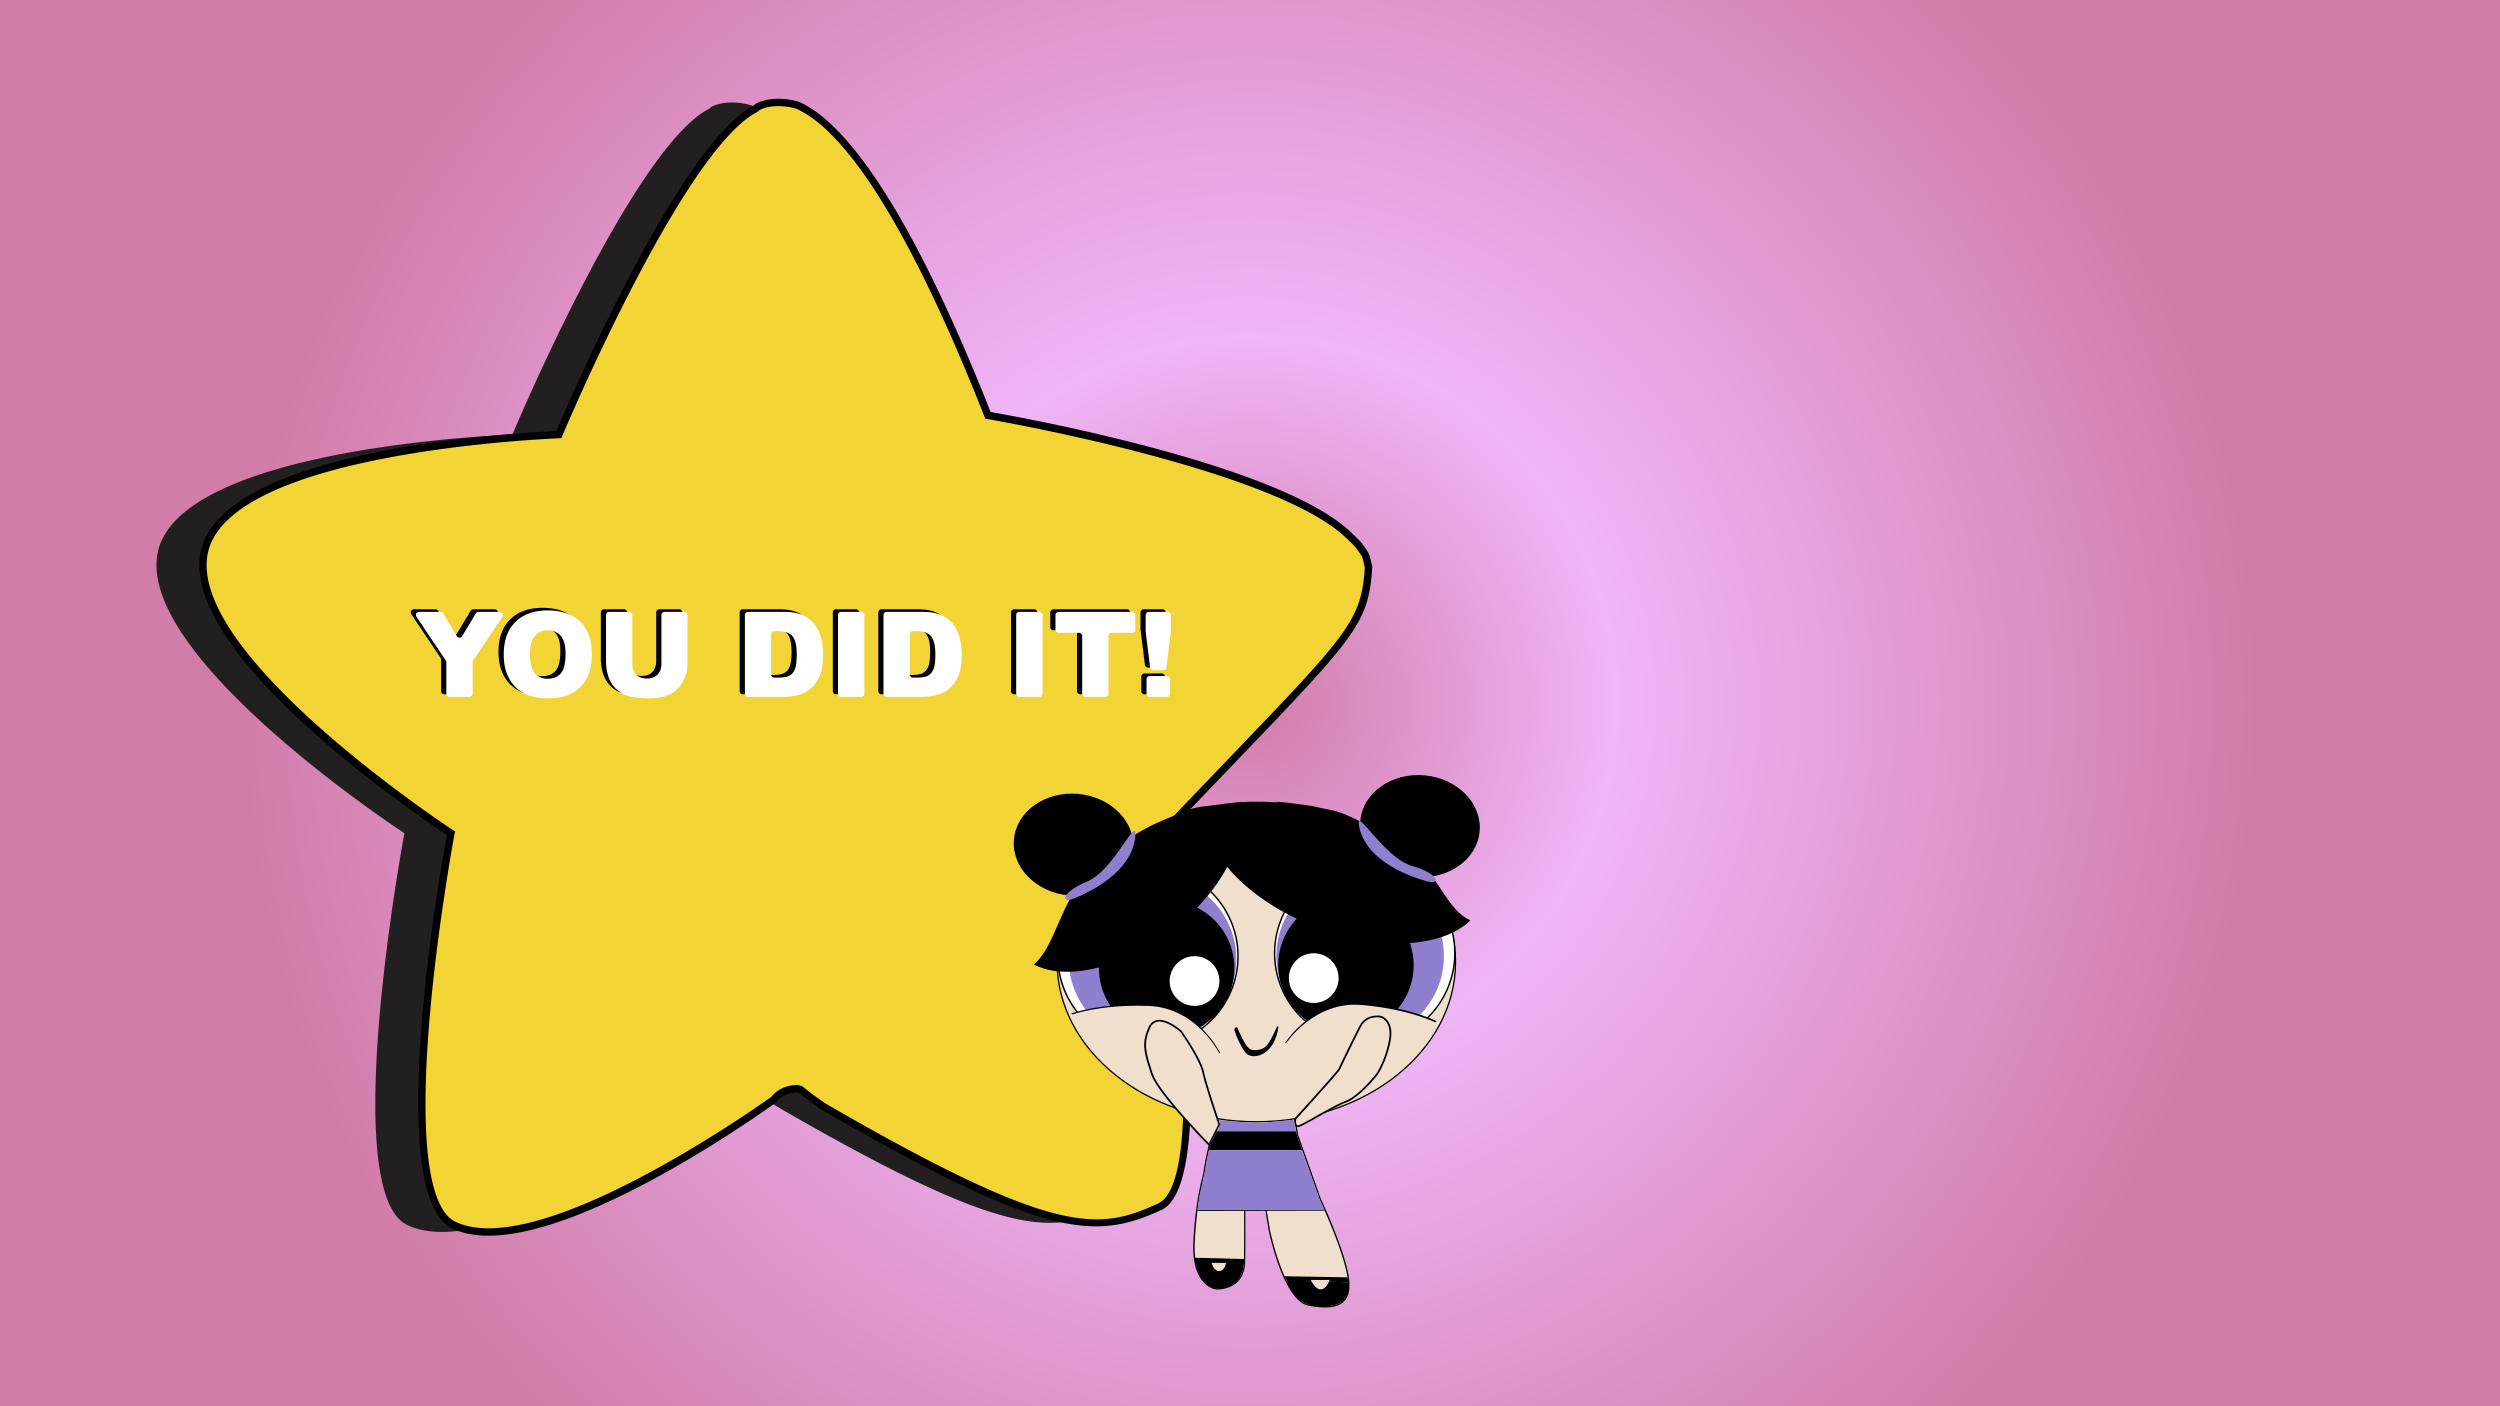 <svg id="Layer_1" data-name="Layer 1" xmlns="http://www.w3.org/2000/svg" xmlns:xlink="http://www.w3.org/1999/xlink" width="1920" height="1080" viewBox="0 0 1920 1080"><rect x="0" y="0" width="1920" height="1080" fill="#333333" stroke="none"/><defs><style>.cls-1{fill:url(#radial-gradient);}.cls-2{fill:#221f20;}.cls-3{fill:#f2d535;}.cls-4{fill:#fff;}.cls-5,.cls-6{fill:#f1dfcd;}.cls-6{stroke:#000;stroke-miterlimit:10;}.cls-7{fill:#907fce;}.cls-8{fill:none;}</style><radialGradient id="radial-gradient" cx="960" cy="540" r="778.85" gradientUnits="userSpaceOnUse"><stop offset="0" stop-color="#d27ca8"/><stop offset="0.36" stop-color="#efb5f7"/><stop offset="1" stop-color="#d27ca8"/></radialGradient></defs><rect class="cls-1" width="1920" height="1080"/><path class="cls-2" d="M1015.21,435.55c-.32-1.48-.64-3-1-4.43-.26-1.11-.53-2.22-.85-3.32a10.25,10.25,0,0,1-.46-1.33l-.16-.33c-1.4-2.66-3.43-4.91-5.07-7.42-2.42-2.66-5.26-5.42-8.4-8.38C941.41,356.05,723,319,723,319,654.79,146.08,606.25,94,577.22,81a51.11,51.11,0,0,0-16.54-2.28l-2.2.11a39.1,39.1,0,0,0-9.33,1.93c-.64.27-1.25.58-1.91.82l-.93.44a13,13,0,0,0-1.56,1.39c-59,30.13-151.25,250.42-151.25,250.42s-252.95,8.51-272.08,89.28S310.6,639.91,310.6,639.91s-51.67,275,2.13,300.9c65.6,31.65,234-87.82,245.85-96.33a19.77,19.77,0,0,1,7.26-5.94,20.07,20.07,0,0,1,8.64-2.23,6.23,6.23,0,0,1,5.74,1.32c5.08,4.23,10.55,8,15.9,11.87.48.23.92.52,1.41.73a3.45,3.45,0,0,1,1.05.7c175.5,101.4,209.5,97.14,256.17,75.93s2.12-287,2.12-287C1000.12,489.31,1012.16,484.37,1015.21,435.55Z"/><path class="cls-3" d="M1050.94,435.56c-.32-1.48-.64-3-1-4.44-.26-1.11-.53-2.22-.85-3.32a9.75,9.75,0,0,1-.46-1.33l-.16-.32c-1.4-2.67-3.43-4.92-5.07-7.43-2.42-2.65-5.25-5.42-8.4-8.37C977.14,356.05,758.69,319,758.69,319,690.52,146.08,642,94,613,81a51.11,51.11,0,0,0-16.54-2.28l-2.19.12a38.6,38.6,0,0,0-9.34,1.93c-.64.26-1.25.58-1.91.81L582,82a12.54,12.54,0,0,0-1.56,1.38c-59,30.14-151.25,250.43-151.25,250.43s-252.94,8.5-272.07,89.27S346.33,639.91,346.33,639.91s-51.67,275,2.13,300.9c65.6,31.65,234-87.82,245.85-96.33a21.33,21.33,0,0,1,15.9-8.16,6.23,6.23,0,0,1,5.74,1.31c5.08,4.24,10.55,8,15.9,11.87.48.23.92.53,1.41.74a3.61,3.61,0,0,1,1,.69c175.51,101.4,209.5,97.15,256.17,75.93s2.12-287,2.12-287C1035.85,489.31,1047.89,484.37,1050.94,435.56Z"/><path d="M375.19,949c-10.47,0-19.93-1.71-28-5.59-53.35-25.74-8.87-275.87-4-302.13-20.75-13.73-207.49-139.87-188.8-218.79,18.75-79.2,248.18-90.41,272.92-91.39,9.26-21.9,94.25-220,151.45-250a16.63,16.63,0,0,1,1.54-1.33l1.46-.76c.57-.22.89-.37,1.21-.51l.82-.36A41.87,41.87,0,0,1,594,76l2.29-.12a54,54,0,0,1,17.52,2.4c29.47,13.15,78.54,65.06,147,238.15,21.4,3.71,220.32,39.42,276.21,91.85,3.75,3.52,6.39,6.15,8.56,8.53.88,1.27,1.53,2.15,2.18,3a38,38,0,0,1,3.31,5l.83,2.14c.33,1.18.62,2.34.89,3.5l1.08,4.86,0,.39c-2.68,42.88-12.4,53-105.39,149.95-15.22,15.86-32.69,34.07-52.75,55.16,3.82,23.15,42.92,267.29-4,288.6-50.57,23-88.13,22.53-258.76-76.06l-.53-.39-1.3-.7-.87-.5-3.62-2.6c-4.13-3-8.41-6-12.44-9.38A3.39,3.39,0,0,0,611,839l-.82.12h0a17.22,17.22,0,0,0-7.35,1.93,17,17,0,0,0-6.23,5.07l-.63.63C579.73,858.44,451.15,949,375.19,949ZM598,81.52q-.75,0-1.5,0l-2.13.1a36.14,36.14,0,0,0-8.58,1.79l-.49.22c-.45.21-.91.41-1.39.58l-.37.2a8.82,8.82,0,0,0-1,.86l-.82.63c-57.44,29.32-149,246.8-149.93,249l-.7,1.68-1.82.06c-2.51.09-251,9.34-269.4,87.1-18.46,77.92,185.9,212.43,188,213.77l1.58,1-.34,1.86c-.13.69-13,69.46-19.08,140.48C320,898.26,335.16,931.25,349.69,938.26c63.74,30.7,231.4-87.82,242.62-95.83a22.75,22.75,0,0,1,8-6.42,23,23,0,0,1,9.51-2.52,9.08,9.08,0,0,1,7.94,2c3.86,3.22,8.06,6.23,12.12,9.13l4,2.77a4.87,4.87,0,0,0,.56.28,6.25,6.25,0,0,1,1.58,1c176.61,102,208.33,96.1,253.33,75.66,36.74-16.7,12.82-210.6.51-283.9l-.24-1.4,1-1c20.47-21.52,38.27-40.07,53.74-56.2,91.4-95.27,101.21-105.5,103.8-146l-.89-4c-.25-1.07-.51-2.13-.81-3.18a10.6,10.6,0,0,1-.41-1.11,34.79,34.79,0,0,0-2.84-4.27c-.72-1-1.44-1.93-2.09-2.94-1.79-1.91-4.34-4.44-8-7.85-56.59-53.1-272.69-90.3-274.86-90.67l-1.58-.27-.58-1.49c-68-172.5-116-223.77-144.26-236.41A48.4,48.4,0,0,0,598,81.52Z"/><path d="M317.82,467.93H334.4a2.39,2.39,0,0,1,2.05,1.16l10.41,17.43a2.39,2.39,0,0,0,4.1,0l10.44-17.43a2.39,2.39,0,0,1,2.05-1.16h16.46a2.39,2.39,0,0,1,2,3.72l-22.5,33.62a2.41,2.41,0,0,0-.4,1.33v24.23a2.39,2.39,0,0,1-2.4,2.39H341.17a2.4,2.4,0,0,1-2.4-2.39V506.6a2.41,2.41,0,0,0-.4-1.33l-22.53-33.62A2.39,2.39,0,0,1,317.82,467.93Z"/><path d="M382.87,500.62q0-16,8.91-24.9t24.81-8.91q16.31,0,25.12,8.75t8.82,24.52q0,11.46-3.85,18.78a27.5,27.5,0,0,1-11.14,11.4q-7.28,4.08-18.15,4.08-11,0-18.28-3.52a27.54,27.54,0,0,1-11.74-11.14Q382.87,512.08,382.87,500.62Zm20.18.09q0,9.89,3.67,14.21a12.45,12.45,0,0,0,10,4.32q6.51,0,10.07-4.23t3.56-15.19q0-9.22-3.72-13.48a12.72,12.72,0,0,0-10.08-4.25,12.25,12.25,0,0,0-9.8,4.32Q403,490.73,403.05,500.71Z"/><path d="M506.28,467.93h15.35a2.4,2.4,0,0,1,2.4,2.39v36.51a33.67,33.67,0,0,1-1.09,8.6,25.66,25.66,0,0,1-8.61,13.33,20.85,20.85,0,0,1-5.85,3.4,40.8,40.8,0,0,1-14.12,2.18,90,90,0,0,1-10.4-.67,27.28,27.28,0,0,1-9.42-2.65,23.65,23.65,0,0,1-6.93-5.63,20.83,20.83,0,0,1-4.3-7.52,39.31,39.31,0,0,1-1.87-11V470.32a2.39,2.39,0,0,1,2.4-2.39h15.34a2.39,2.39,0,0,1,2.4,2.39v37.43c0,3.57,1,6.35,3,8.35s4.71,3,8.22,3,6.2-1,8.17-3,3-4.77,3-8.4V470.32A2.39,2.39,0,0,1,506.28,467.93Z"/><path d="M568.08,470.32a2.39,2.39,0,0,1,2.39-2.39h27.58q8.87,0,14.32,2.4a23.27,23.27,0,0,1,9,6.9,28.55,28.55,0,0,1,5.17,10.47,48.56,48.56,0,0,1,1.6,12.65q0,10.47-2.38,16.24a26.93,26.93,0,0,1-6.61,9.66,21.54,21.54,0,0,1-9.09,5.19,46.66,46.66,0,0,1-12,1.78H570.47a2.39,2.39,0,0,1-2.39-2.39Zm20.17,14.78V516a2.4,2.4,0,0,0,2.4,2.39h2.55c4.22,0,7.21-.47,9-1.4a9.54,9.54,0,0,0,4.18-4.9q1.51-3.5,1.52-11.34,0-10.38-3.39-14.21c-2.25-2.55-6-3.83-11.22-3.83h-2.64A2.4,2.4,0,0,0,588.25,485.1Z"/><path d="M642,467.93H657.4a2.39,2.39,0,0,1,2.39,2.39v60.51a2.39,2.39,0,0,1-2.39,2.39H642a2.39,2.39,0,0,1-2.39-2.39V470.32A2.39,2.39,0,0,1,642,467.93Z"/><path d="M674.53,470.32a2.39,2.39,0,0,1,2.39-2.39h27.59q8.87,0,14.32,2.4a23.34,23.34,0,0,1,9,6.9A28.55,28.55,0,0,1,733,487.7a48.56,48.56,0,0,1,1.6,12.65q0,10.47-2.38,16.24a27,27,0,0,1-6.62,9.66,21.57,21.57,0,0,1-9.08,5.19,46.78,46.78,0,0,1-12,1.78H676.92a2.39,2.39,0,0,1-2.39-2.39Zm20.18,14.78V516a2.39,2.39,0,0,0,2.39,2.39h2.55q6.33,0,9-1.4a9.55,9.55,0,0,0,4.19-4.9q1.51-3.5,1.51-11.34,0-10.38-3.38-14.21t-11.23-3.83H697.1A2.39,2.39,0,0,0,694.71,485.1Z"/><path d="M778.84,467.93h15.44a2.39,2.39,0,0,1,2.39,2.39v60.51a2.39,2.39,0,0,1-2.39,2.39H778.84a2.4,2.4,0,0,1-2.4-2.39V470.32A2.4,2.4,0,0,1,778.84,467.93Z"/><path d="M809,467.93H865.5a2.39,2.39,0,0,1,2.39,2.39v11.34a2.39,2.39,0,0,1-2.39,2.39H849.7a2.39,2.39,0,0,0-2.39,2.39v44.39a2.39,2.39,0,0,1-2.39,2.39H829.53a2.39,2.39,0,0,1-2.4-2.39V486.44a2.39,2.39,0,0,0-2.39-2.39H809a2.39,2.39,0,0,1-2.39-2.39V470.32A2.39,2.39,0,0,1,809,467.93Z"/><path d="M878.25,467.93h14.6a2.39,2.39,0,0,1,2.39,2.39v12.33c0,.1,0,.2,0,.3l-3.46,27.65a2.39,2.39,0,0,1-2.37,2.09h-7.76a2.39,2.39,0,0,1-2.37-2.1L875.88,483c0-.1,0-.2,0-.29V470.32A2.39,2.39,0,0,1,878.25,467.93Zm.67,49.3h13.3a2.4,2.4,0,0,1,2.4,2.4v11.2a2.4,2.4,0,0,1-2.4,2.39h-13.3a2.39,2.39,0,0,1-2.39-2.39v-11.2A2.39,2.39,0,0,1,878.92,517.23Z"/><path class="cls-4" d="M321.82,469.93H338.4a2.39,2.39,0,0,1,2.05,1.16l10.41,17.43a2.39,2.39,0,0,0,4.1,0l10.44-17.43a2.39,2.39,0,0,1,2.05-1.16h16.46a2.39,2.39,0,0,1,2,3.72l-22.5,33.62a2.41,2.41,0,0,0-.4,1.33v24.23a2.39,2.39,0,0,1-2.4,2.39H345.17a2.4,2.4,0,0,1-2.4-2.39V508.6a2.41,2.41,0,0,0-.4-1.33l-22.53-33.62A2.39,2.39,0,0,1,321.82,469.93Z"/><path class="cls-4" d="M386.87,502.62q0-16,8.91-24.9t24.81-8.91q16.31,0,25.12,8.75t8.82,24.52q0,11.46-3.85,18.78a27.5,27.5,0,0,1-11.14,11.4q-7.28,4.08-18.15,4.08-11,0-18.28-3.52a27.54,27.54,0,0,1-11.74-11.14Q386.87,514.08,386.87,502.62Zm20.18.09q0,9.89,3.67,14.21a12.45,12.45,0,0,0,10,4.32q6.51,0,10.07-4.23t3.56-15.19q0-9.22-3.72-13.48a12.72,12.72,0,0,0-10.08-4.25,12.25,12.25,0,0,0-9.8,4.32Q407,492.73,407.05,502.71Z"/><path class="cls-4" d="M510.28,469.93h15.35a2.4,2.4,0,0,1,2.4,2.39v36.51a33.67,33.67,0,0,1-1.09,8.6,25.66,25.66,0,0,1-8.61,13.33,20.85,20.85,0,0,1-5.85,3.4,40.8,40.8,0,0,1-14.12,2.18,90,90,0,0,1-10.4-.67,27.28,27.28,0,0,1-9.42-2.65,23.65,23.65,0,0,1-6.93-5.63,20.83,20.83,0,0,1-4.3-7.52,39.31,39.31,0,0,1-1.87-11V472.32a2.39,2.39,0,0,1,2.4-2.39h15.34a2.39,2.39,0,0,1,2.4,2.39v37.43c0,3.57,1,6.35,3,8.35s4.71,3,8.22,3,6.2-1,8.17-3,3-4.77,3-8.4V472.32A2.39,2.39,0,0,1,510.28,469.93Z"/><path class="cls-4" d="M572.08,472.32a2.39,2.39,0,0,1,2.39-2.39h27.58q8.87,0,14.32,2.4a23.27,23.27,0,0,1,9,6.9,28.55,28.55,0,0,1,5.17,10.47,48.56,48.56,0,0,1,1.6,12.65q0,10.47-2.38,16.24a26.93,26.93,0,0,1-6.61,9.66,21.54,21.54,0,0,1-9.09,5.19,46.66,46.66,0,0,1-12,1.78H574.47a2.39,2.39,0,0,1-2.39-2.39Zm20.17,14.78V518a2.4,2.4,0,0,0,2.4,2.39h2.55c4.22,0,7.21-.47,9-1.4a9.54,9.54,0,0,0,4.18-4.9q1.51-3.5,1.52-11.34,0-10.38-3.39-14.21c-2.25-2.55-6-3.83-11.22-3.83h-2.64A2.4,2.4,0,0,0,592.25,487.1Z"/><path class="cls-4" d="M646,469.93H661.4a2.39,2.39,0,0,1,2.39,2.39v60.51a2.39,2.39,0,0,1-2.39,2.39H646a2.39,2.39,0,0,1-2.39-2.39V472.32A2.39,2.39,0,0,1,646,469.93Z"/><path class="cls-4" d="M678.53,472.32a2.39,2.39,0,0,1,2.39-2.39h27.59q8.87,0,14.32,2.4a23.34,23.34,0,0,1,9,6.9A28.55,28.55,0,0,1,737,489.7a48.56,48.56,0,0,1,1.6,12.65q0,10.47-2.38,16.24a27,27,0,0,1-6.62,9.66,21.57,21.57,0,0,1-9.08,5.19,46.78,46.78,0,0,1-12,1.78H680.92a2.39,2.39,0,0,1-2.39-2.39Zm20.18,14.78V518a2.39,2.39,0,0,0,2.39,2.39h2.55q6.33,0,9-1.4a9.55,9.55,0,0,0,4.19-4.9q1.51-3.5,1.51-11.34,0-10.38-3.38-14.21t-11.23-3.83H701.1A2.39,2.39,0,0,0,698.71,487.1Z"/><path class="cls-4" d="M782.84,469.93h15.44a2.39,2.39,0,0,1,2.39,2.39v60.51a2.39,2.39,0,0,1-2.39,2.39H782.84a2.4,2.4,0,0,1-2.4-2.39V472.32A2.4,2.4,0,0,1,782.84,469.93Z"/><path class="cls-4" d="M813,469.93H869.5a2.39,2.39,0,0,1,2.39,2.39v11.34a2.39,2.39,0,0,1-2.39,2.39H853.7a2.39,2.39,0,0,0-2.39,2.39v44.39a2.39,2.39,0,0,1-2.39,2.39H833.53a2.39,2.39,0,0,1-2.4-2.39V488.44a2.39,2.39,0,0,0-2.39-2.39H813a2.39,2.39,0,0,1-2.39-2.39V472.32A2.39,2.39,0,0,1,813,469.93Z"/><path class="cls-4" d="M882.25,469.93h14.6a2.39,2.39,0,0,1,2.39,2.39v12.33c0,.1,0,.2,0,.3l-3.46,27.65a2.39,2.39,0,0,1-2.37,2.09h-7.76a2.39,2.39,0,0,1-2.37-2.1L879.88,485c0-.1,0-.2,0-.29V472.32A2.39,2.39,0,0,1,882.25,469.93Zm.67,49.3h13.3a2.4,2.4,0,0,1,2.4,2.4v11.2a2.4,2.4,0,0,1-2.4,2.39h-13.3a2.39,2.39,0,0,1-2.39-2.39v-11.2A2.39,2.39,0,0,1,882.92,519.23Z"/><path class="cls-5" d="M934.19,855.73s-8.78,37.52-9.18,42.71-6,18.35-8,54.27,17.16,37.12,17.16,37.12,21.15,1.2,21.55-20.75,0-55.08,0-55.08h14l5.19,31.13s11.17,53.48,29.93,57.07,33.52,1.6,30.73-20S1014,921.18,1014,921.18L996.45,871.7l-3.59-21.55-59.07,2.79Z"/><path d="M1017.79,1004.15a70.61,70.61,0,0,1-13.06-1.45c-18.87-3.61-29.87-55.27-30.33-57.46l-5.12-30.73h-13c0,4.31.36,34.36,0,54.57-.13,6.76-2.2,12-6.16,15.72-6.47,6-15.55,5.57-15.94,5.54-.2,0-19.64-1.65-17.64-37.65,1.47-26.5,4.91-40.71,6.76-48.34a45.2,45.2,0,0,0,1.22-6c.39-5.09,8.58-40.16,9.17-42.69l-.47-3.26,60.09-2.84,3.67,22,17.53,49.4c.17.35,18.81,39.79,21.58,61.17,1,8.1-.35,14-4.15,17.61C1028.82,1002.7,1024.22,1004.15,1017.79,1004.15Zm-62.57-90.66h14.92l5.27,31.56c.1.51,11.31,53.16,29.52,56.65,13.3,2.55,21.66,1.7,26.29-2.66,3.6-3.39,4.85-8.86,3.83-16.73-2.75-21.22-21.32-60.51-21.5-60.9L996,871.87l-3.54-21.19-58,2.75.33,2.33,0,.09c-.09.38-8.78,37.54-9.17,42.63a44.31,44.31,0,0,1-1.24,6.11c-1.84,7.6-5.27,21.74-6.74,48.15-1.94,34.93,16.5,36.56,16.68,36.58s9,.43,15.19-5.27c3.74-3.48,5.7-8.52,5.82-15,.39-21.69,0-54.73,0-55.06Z"/><ellipse class="cls-6" cx="964.85" cy="738.86" rx="153" ry="122.66"/><circle class="cls-4" cx="1048.09" cy="732.08" r="69.19"/><path d="M1048.09,801.84a69.76,69.76,0,1,1,69.76-69.76A69.84,69.84,0,0,1,1048.09,801.84Zm0-138.39a68.63,68.63,0,1,0,68.63,68.63A68.7,68.7,0,0,0,1048.09,663.45Z"/><circle class="cls-7" cx="1044.58" cy="734.34" r="64.34"/><circle cx="1033.69" cy="741.29" r="52.01"/><circle class="cls-4" cx="1008.94" cy="751.18" r="19.1"/><circle class="cls-4" cx="881.6" cy="734.34" r="69.19"/><path d="M813,734.34A68.51,68.51,0,0,1,837.22,682c-.12-.39-.23-.78-.35-1.17A69.62,69.62,0,0,0,833.7,785c.29-.25.56-.51.83-.78A68.41,68.41,0,0,1,813,734.34Z"/><path d="M948.61,715l-1.23-.15a68.13,68.13,0,0,1,1.74,7.17,68.59,68.59,0,0,1-114.59,62.21c-.27.27-.54.53-.83.78a69.72,69.72,0,0,0,114.91-70Z"/><path d="M844,677a68.58,68.58,0,0,1,103.38,37.87l1.23.15a69.7,69.7,0,0,0-111.74-34.11c.12.39.23.78.35,1.17A70.43,70.43,0,0,1,844,677Z"/><circle class="cls-7" cx="885.11" cy="736.61" r="64.34"/><circle cx="896.01" cy="743.55" r="52.01"/><circle class="cls-4" cx="917.4" cy="753.44" r="19.1"/><path d="M1103.28,784.29s-20-10.55-57.47-13.84S987,800.89,987,800.89l55.69,22.58Z"/><path class="cls-5" d="M1103.28,785.66s-20-10.55-57.47-13.84S987,802.25,987,802.25l55.69,22.59Z"/><line class="cls-8" x1="945.76" y1="706.95" x2="954.67" y2="711.9"/><path d="M822.72,778.39s21.27-8.09,59.16-6.88,55.24,37.25,55.24,37.25l-58.44,15.77Z"/><path class="cls-5" d="M822.72,779.4s21.23-8.09,59-6.88,55.13,37.23,55.13,37.23l-58.33,15.78Z"/><path class="cls-5" d="M928.62,879.16s-39.51-40.08-44.1-54.8c-4.67-15-7.73-22.66-1.6-35.48S907,792.06,907,792.06s14.87,21,17.1,31.6,12.31,39.9,12.31,39.9Z"/><path d="M928.8,880.32l-.67-.68c-1.62-1.64-39.68-40.37-44.26-55.07L883,821.9c-4.26-13.56-6.61-21-.74-33.31a8.61,8.61,0,0,1,6.17-5.18c7.95-1.6,18.55,7.75,19,8.14l.11.12c.61.86,15,21.24,17.21,31.85C927,833.94,937,863,937.06,863.34l.1.27Zm-38.41-95.73a8.17,8.17,0,0,0-1.65.16,7.32,7.32,0,0,0-5.21,4.43c-5.64,11.79-3.35,19.08.81,32.31l.84,2.67c4.15,13.35,38,48.48,43.25,53.84l7.25-14.49c-1-3-10.14-29.75-12.24-39.71s-16-30-16.94-31.28C905.71,791.84,897.2,784.59,890.39,784.59Z"/><path class="cls-5" d="M994.77,859.33s28.77-31.63,33.59-37.89c0,0,11.28-23.65,16.39-33.32s15.86-7.26,15.86-7.26,9.13,2.42,7,16.93a78.52,78.52,0,0,1-9.4,26.34s-13.44,17.73-24.73,22S999.34,865.24,996.65,865,994.77,859.33,994.77,859.33Z"/><path d="M996.7,865.66h-.12a2.41,2.41,0,0,1-1.69-.94c-1.32-1.7-.85-5.1-.8-5.48l0-.21.14-.15c.29-.32,28.64-31.49,33.51-37.79.67-1.39,11.45-24,16.38-33.28,5.28-10,16.49-7.63,16.6-7.6s9.73,2.75,7.52,17.69a80,80,0,0,1-9.5,26.59c-.59.79-13.72,18-25.06,22.32-5.8,2.21-14.59,7.16-22.34,11.52C1002.88,863.11,998.28,865.66,996.7,865.66Zm-1.28-6c-.12,1-.21,3.26.55,4.24a1,1,0,0,0,.75.42h0c1.23,0,8-3.8,13.94-7.16,7.79-4.39,16.63-9.36,22.52-11.61,11-4.18,24.29-21.63,24.42-21.81a78.4,78.4,0,0,0,9.28-26c2-13.75-6.4-16.14-6.49-16.17-.39-.08-10.28-2.17-15.07,6.92-5,9.55-16.27,33.06-16.38,33.29l-.08.13C1024.25,827.9,997.87,856.94,995.42,859.63Z"/><path d="M950,788.46a49.49,49.49,0,0,0,2.08,4.79c.86,1.7,1.5,3.48,2.48,5.11,1.55,2.59,2.91,5.64,5.27,7.16s6.17,1,8.84.19c3.49-1.1,5.67-4.49,7.41-7.71s3.21-6.2,4.63-9.39a.57.57,0,0,1,1.08.35,38.09,38.09,0,0,1-4,12.37c-2.88,5.11-7.93,9.34-13.77,9.78a9.45,9.45,0,0,1-5.63-1.15c-2.15-1.31-3.45-3.62-4.64-5.83a63.36,63.36,0,0,1-5.25-11.68c-.51-1.74-.36.07-.51-1.74-.06-.7,1.06-2.46,2.38-1.37"/><path class="cls-7" d="M934.53,868.87h60.81l-.61-4.39s-.84-.68-.76-4.58c0,0-23.76,2.51-27.13,2.42s-28-1-30.94-2.42l1.16,3.44Z"/><polygon points="928.46 883.39 1000.05 883.39 995.97 871.87 995.34 868.87 934.53 868.87 929.38 879.16 928.46 883.39"/><polygon class="cls-7" points="919.83 929.53 1017.29 929.5 1013.63 921.31 999.98 883.38 928.38 883.38 926.72 891.21 925.86 896.11 925.44 898.47 921.14 918.94 919.54 929.53 919.83 929.53"/><polygon points="986.6 980.17 1034.87 981 1035.39 984.76 999.64 983.9 988.35 983.9 986.6 980.17"/><polygon points="917.56 965.94 955.47 966.95 955.36 970.72 927.78 970.05 918.29 970.33 917.56 965.94"/><path d="M918.29,969.86l36.92.36s.43,17.88-18.65,19.38C936.56,989.6,923.15,991.23,918.29,969.86Z"/><path d="M988.13,983.43l47.26,1.33s3.94,16.79-15.13,18.29a32.35,32.35,0,0,1-17.13-1.86C996.84,998.51,990.69,992.26,988.13,983.43Z"/><path class="cls-5" d="M930.49,969.86s1.75,6.82,6.13,6.3,4.91-6.3,4.91-6.3Z"/><path class="cls-5" d="M1006.67,983s3.4,7.5,7.81,7.27,6.68-7.27,6.68-7.27Z"/><polygon points="919.5 929.32 1017.29 929.5 1017.5 929.99 919.5 929.99 919.5 929.32"/><path d="M898.3,628.38c6.08-3.85,17.56-7.86,23.1-8.65,9.68-1.37,17.49-2.39,27.25,1.24.76,2.42,3.15,1.72,3.46,4.46,4,35.12-32.41,83.17-81.26,107.31-30.75,15.2-59.1,17.3-76.89,8,12.53-10.54,17.65-32.13,28.29-51.28,6-10.83,15.26-21.64,24-28.2,7.59-5.69,12.39-9.69,17.48-14,7.06-5.94,9.63-6.46,21.39-13.15C886.75,633.22,896.9,629.59,898.3,628.38Z"/><path d="M986.52,617.87c-20.79-5.85-43.58,1.7-57.46,12.32,0,2.74-2.66,2.75-2,5.68,7.83,37.59,61.65,76.2,120.2,86.23,36.84,6.31,66.77-.21,82-15.27-16.49-7.07-23.46-30.73-40.94-47.3-9.87-9.37-18.92-18.81-30.15-22.92-9.76-3.58-17.36-7.82-24.06-10.69-9.3-4-12.25-3.57-26.65-6.9C1005.35,618.56,964.94,612.85,986.52,617.87Z"/><path d="M952.57,639.89c7.17-1.43,14.2-6.66,18.13-11.42-.17-.71,7.27-6.45,6.9-7.13-4.79-8.73-31.28-5.82-51.07-.11-12.46,3.6-28.69,6.41-32.78,12.52,5.82-.5,16.3,7.87,23,9.72,3.8,1,7.32,2.23,11.25,1.71,3.41-.46,6.15-.43,8.52-.63,3.28-.28,4.23-.81,9.15-2C946.35,642.39,960,638.13,952.57,639.89Z"/><ellipse cx="1090.55" cy="634.48" rx="39.16" ry="46.01" transform="translate(362.7 1665.05) rotate(-84.96)"/><ellipse cx="824.53" cy="648.73" rx="39.16" ry="46.01" transform="translate(105.86 1413.07) rotate(-84.96)"/><path class="cls-7" d="M823.2,690.63s46.18-16,48.71-48.51c1.35-17.28-15.85,26.28-37.48,35.14C817.18,684.34,814,693.13,823.2,690.63Z"/><path class="cls-7" d="M1097.72,677.27s-47.7-10.59-53.93-42.63c-3.31-17,18.74,24.3,41.24,30.64C1103,670.34,1107.19,678.71,1097.72,677.27Z"/></svg>
